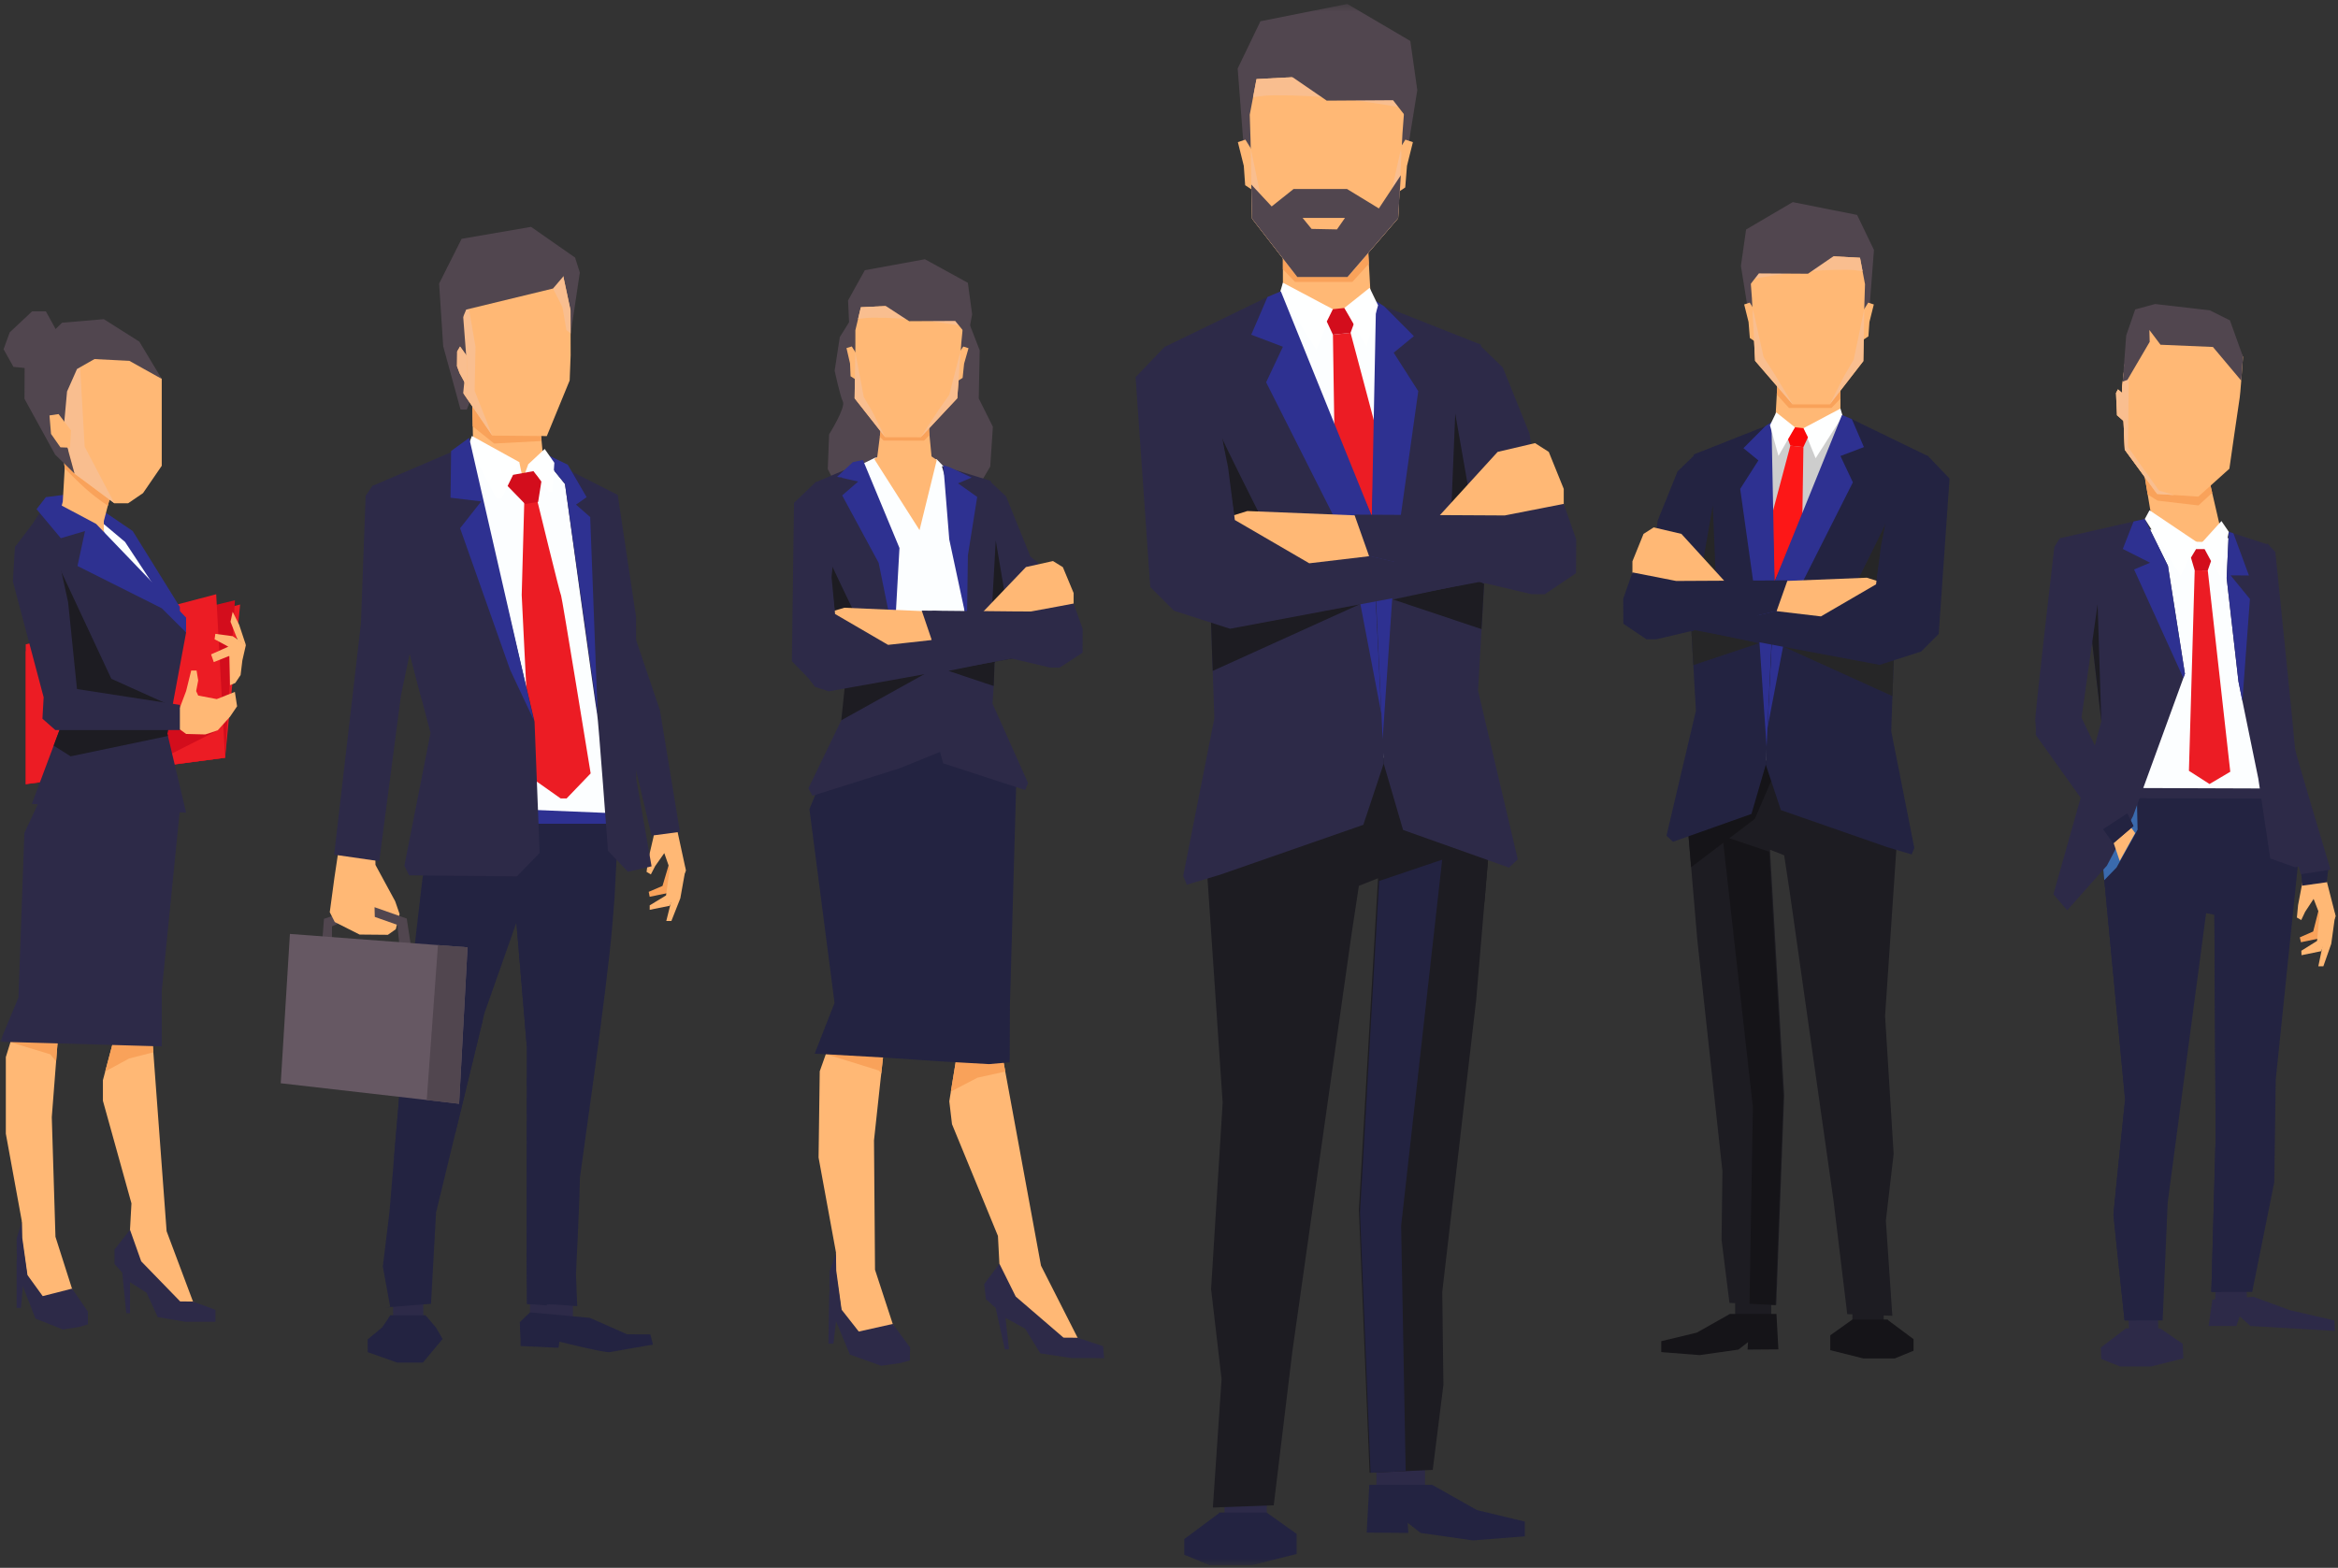 <?xml version="1.0" encoding="UTF-8"?>
<svg width="328px" height="220px" viewBox="0 0 328 220" version="1.1" xmlns="http://www.w3.org/2000/svg" xmlns:xlink="http://www.w3.org/1999/xlink">
    <rect x="0" y="0" width="328" height="220" fill="#333333" stroke="none"/>
    <!-- Generator: Sketch 50 (54983) - http://www.bohemiancoding.com/sketch -->
    <title>graphic/all-about-your-responsibility</title>
    <desc>Created with Sketch.</desc>
    <defs>
        <polygon id="path-1" points="0 219.444 327.678 219.444 327.678 0.376 0 0.376"></polygon>
    </defs>
    <g id="3_Employer(Slicing)" stroke="none" stroke-width="1" fill="none" fill-rule="evenodd">
        <g id="Employer_Contribution_AllAboutYourResponsibility_Tab1" transform="translate(-182, -698)">
            <g id="BodyCopy" transform="translate(0, 643)">
                <g id="graphic/all-about-your-responsibility" transform="translate(146, 45)">
                    <g id="Group" transform="translate(36, 10)">
                        <polygon id="Fill-1" fill="#F9A25A" points="325.92 131.563 322.805 132.217 322.64 131.53 324.52 130.706 325.376 127.342 326.092 126.722"></polygon>
                        <polygon id="Fill-2" fill="#FFB875" points="325.581 126.717 326.255 130.71 325.24 135.587 325.944 135.594 327.055 132.431 327.617 128.331 326.055 125.811"></polygon>
                        <g id="Group-257" transform="translate(0, 0.179)">
                            <path d="M323.168,122.339 C323.172,122.442 322.987,123.744 322.987,123.744 L322.398,126.825 L322.232,128.571 L322.843,128.92 L323.392,127.76 L324.579,125.957 L325.419,128.124 L325.06,131.851 L322.855,133.232 L322.88,133.856 L325.631,133.293 L327.678,128.388 L326.138,122.373 L323.168,122.339 Z" id="Fill-3" fill="#FFB875"></path>
                            <polygon id="Fill-5" fill="#232341" points="322.824 121.863 322.959 124.103 326.421 123.617 326.631 121.815"></polygon>
                            <path d="M326.954,121.853 L322.783,122.492 L318.377,107.479 L315.577,85.162 L315.567,79.716 L318.074,76.069 L319.211,77.274 C319.211,77.274 322.005,104.652 321.983,104.953 C321.961,105.256 326.954,121.853 326.954,121.853" id="Fill-7" fill="#2D2A48"></path>
                            <polygon id="Fill-9" fill="#2D2A48" points="298.573 183.653 302.685 183.655 302.835 187.113 298.725 187.112"></polygon>
                            <polygon id="Fill-11" fill="#2D2A48" points="310.719 183.009 315.275 183.013 315.229 181.858 315.194 181.104 315.131 179.551 311.806 179.481 310.905 179.46 310.819 181.1 310.795 181.543 310.764 182.151"></polygon>
                            <polygon id="Fill-13" fill="#2D2A48" points="294.716 188.917 294.787 190.508 297.435 191.568 301.777 191.568 306.304 190.433 306.216 188.388 303.06 186.224 298.154 186.222 298.147 186.298"></polygon>
                            <path d="M296.5,170.35 C296.515,170.739 298.061,185.103 298.061,185.103 L303.398,185.103 L304.109,168.543 L309.497,127.951 L310.659,128.193 L310.78,149.529 L310.835,159.345 L310.638,166.413 L310.23,181.1 L311.658,181.1 L315.195,181.103 L315.963,181.103 L319.06,165.708 L319.266,151.308 L322.392,121.044 L322.618,118.848 L319.764,111.901 L319.764,111.898 L319.757,111.898 L318.069,111.787 L314.155,111.529 L307.734,111.107 L301.196,110.679 L300.594,110.64 L300.591,110.64 L298.421,110.496 L297.78,110.454 L296.742,110.385 L296.742,110.391 L295.283,116.011 L295.284,116.015 L295.208,116.299 L295.188,116.378 L294.725,118.162 L295.076,121.85 L295.216,123.324 L298.132,154.124 C298.132,154.124 298.11,154.372 298.063,154.806 C298.051,154.914 298.039,155.033 298.025,155.166 C298.011,155.293 297.997,155.437 297.981,155.588 C297.977,155.643 297.972,155.702 297.966,155.761 C297.942,155.976 297.916,156.215 297.89,156.466 C297.876,156.59 297.865,156.722 297.847,156.852 C297.848,156.865 297.845,156.875 297.846,156.889 C297.827,157.081 297.803,157.283 297.785,157.49 C297.761,157.695 297.741,157.911 297.717,158.13 C297.685,158.46 297.647,158.8 297.613,159.149 C297.575,159.499 297.538,159.858 297.504,160.224 C297.478,160.466 297.452,160.714 297.427,160.959 C297.221,162.939 297.01,165.024 296.839,166.729 C296.823,166.887 296.81,167.037 296.796,167.181 C296.619,168.965 296.495,170.236 296.5,170.35" id="Fill-15" fill="#232341"></path>
                            <path d="M296.501,170.35 C296.516,170.738 298.062,185.103 298.062,185.103 L299.697,185.103 L298.032,171.376 L300.984,154.359 L299.694,124.69 L301.194,110.678 L296.742,110.385 L295.207,116.298 L294.725,118.162 L295.216,123.325 L298.133,154.125 C298.133,154.125 296.484,169.935 296.501,170.35" id="Fill-17" fill="#232341"></path>
                            <polygon id="Fill-19" fill="#3A6AAD" points="294.725 118.162 295.215 123.326 296.934 121.546 299.882 116.236 299.777 111.411 295.207 116.299"></polygon>
                            <path d="M298.492,74.37 L306.749,73.742 L313.102,75.473 C313.102,75.473 317.671,100.36 317.667,100.427 C317.663,100.495 319.767,111.9 319.767,111.9 L297.822,111.348 L296.519,81.529 L298.492,74.37 Z" id="Fill-21" fill="#FCFEFF"></path>
                            <polygon id="Fill-23" fill="#FFB875" points="300.559 64.767 301.302 69.213 301.913 72.882 305.771 76.751 308.745 77.481 310.864 76.379 311.531 74.084 310.348 68.968 309.657 65.982"></polygon>
                            <polygon id="Fill-25" fill="#F9A25A" points="300.559 64.767 301.302 69.213 302.686 70.07 308.425 70.746 310.348 68.968 309.657 65.982"></polygon>
                            <polygon id="Fill-27" fill="#FCFEFF" points="307.386 75.846 309.77 75.857 309.856 77.897 307.473 77.886"></polygon>
                            <polygon id="Fill-29" fill="#2D2A48" points="298.476 111.826 320.056 111.902 319.996 110.468 298.414 110.392"></polygon>
                            <polygon id="Fill-31" fill="#2D2A48" points="312.38 80.936 314.035 95.438 314.588 98.174 316.821 109.072 318.496 120.28 321.962 121.509 324.814 121.047 320.632 106.016 320.31 99.175 318.317 76.287 313.324 74.652 312.678 74.442"></polygon>
                            <polygon id="Fill-33" fill="#2D2A48" points="288.076 125.308 290.007 127.549 295.58 121.286 299.242 114.339 306.304 94.964 306.523 94.361 304.142 79.218 300.899 72.64 299.319 72.999 288.968 75.349 292.881 86.019 293.144 86.741 294.793 101.049 292.477 109.705"></polygon>
                            <path d="M292.881,86.019 L293.145,86.741 L294.793,101.049 L294.277,84.598 C294.277,84.598 293.612,85.263 292.881,86.019" id="Fill-35" fill="#1D1C22"></path>
                            <polygon id="Fill-37" fill="#FFB875" points="298.636 115.488 296.078 116.795 297.375 120.627 299.545 116.719"></polygon>
                            <path d="M285.603,102.951 L295.039,116.174 L296.46,118.167 L299.303,115.734 L298.446,113.948 L292.019,100.53 L294.277,84.598 L292.602,79.058 L288.968,75.349 L288.204,76.575 C288.204,76.575 285.405,100.707 285.519,101.013 C285.635,101.321 285.603,102.951 285.603,102.951" id="Fill-39" fill="#2D2A48"></path>
                            <polygon id="Fill-41" fill="#2E3191" points="301.635 78.783 299.393 79.729 306.304 94.964 306.523 94.361 304.142 79.217 300.899 72.64 299.319 72.999 297.809 76.849"></polygon>
                            <polygon id="Fill-43" fill="#2E3191" points="312.38 80.936 314.035 95.438 314.588 98.174 315.643 83.872 312.935 80.559 315.505 80.571 313.324 74.652 312.678 74.442"></polygon>
                            <polygon id="Fill-45" fill="#2D2A48" points="310.375 182.174 309.847 185.889 313.737 185.889 314.213 184.525 315.72 185.89 327.558 186.575 327.498 185.111 321.234 183.661 316.156 181.797"></polygon>
                            <polygon id="Fill-47" fill="#EC1C24" points="307.895 79.852 307.086 107.981 309.977 109.835 312.888 108.111 309.73 79.861"></polygon>
                            <polygon id="Fill-49" fill="#D30D1C" points="309.287 76.875 308.09 76.869 307.371 78.067 307.895 79.852 309.73 79.86 310.189 78.549"></polygon>
                            <polygon id="Fill-51" fill="#FEFFFF" points="308.227 75.909 305.935 80.596 300.899 72.64 301.558 71.423"></polygon>
                            <polygon id="Fill-53" fill="#FEFFFF" points="311.646 72.932 308.947 75.912 311.431 80.623 312.678 74.442"></polygon>
                            <path d="M297.708,54.221 L298.085,62.924 L302.545,69.016 L302.625,69.124 L304.987,69.281 L308.405,69.508 L312.183,66.112 L312.761,65.593 C312.761,65.593 314.129,56.008 314.213,55.6 C314.251,55.422 314.337,54.382 314.425,53.237 L314.425,53.235 C314.455,52.858 314.485,52.467 314.511,52.093 C314.601,50.91 314.678,49.884 314.678,49.884 L311.794,45.328 L305.351,44.218 L300.347,43.36 L298.088,50.844 L297.833,53.105 L297.802,53.37 L297.708,54.221 Z" id="Fill-55" fill="#FFB875"></path>
                            <polygon id="Fill-57" fill="#FFB875" points="297.706 54.221 298.085 62.925 302.624 69.124 304.989 69.281 302.882 68.653 298.536 62.546 298.664 51.584 298.088 50.844 297.803 53.369"></polygon>
                            <polygon id="Fill-59" fill="#FFB875" points="298.397 59.334 296.993 58.089 296.857 54.965 297.13 54.45 298.225 55.386"></polygon>
                            <polygon id="Fill-61" fill="#232341" points="295.039 116.174 296.46 118.167 299.303 115.733 298.446 113.948"></polygon>
                            <polygon id="Fill-63" fill="#F9BE8F" points="297.706 54.221 298.085 62.925 302.624 69.124 304.989 69.281 302.882 68.653 298.536 62.546 298.664 51.584 298.088 50.844 297.803 53.369"></polygon>
                            <polygon id="Fill-65" fill="#F9BE8F" points="298.397 59.334 296.993 58.089 296.857 54.965 297.13 54.45 298.225 55.386"></polygon>
                            <path d="M297.803,53.369 L298.46,53.122 L301.581,47.794 L301.537,46.119 L303.099,48.195 L310.453,48.507 L314.426,53.233 C314.55,51.657 314.676,49.886 314.676,49.886 L312.841,44.775 L310.024,43.367 L302.352,42.482 L299.552,43.238 L298.288,46.887 L297.803,53.369 Z" id="Fill-67" fill="#51464F"></path>
                            <polygon id="Fill-69" fill="#232341" points="310.23 181.1 311.658 181.1 311.807 179.483 314.531 166.576 314.328 157.405 318.167 123.801 310.658 128.193 310.78 149.53 310.835 159.345 310.637 166.413"></polygon>
                            <path d="M196.44,45.625 L193.33,42.659 L185.075,40.891 L179.748,41.304 L177.627,43.479 L180.109,55.659 L187.559,70.18 C187.559,70.18 186.761,110.444 186.993,109.854 C187.225,109.264 200.015,110.618 199.92,109.854 C199.825,109.089 196.44,45.625 196.44,45.625" id="Fill-71" fill="#FCFEFF"></path>
                            <polygon id="Fill-73" fill="#FFB875" points="192.287 41.297 190.579 44.299 183.901 44.741 179.98 40.893 179.98 32.203 191.76 31.751 192.041 36.83"></polygon>
                            <polygon id="Fill-75" fill="#F9A25A" points="192.041 36.83 189.724 39.382 181.684 39.382 179.98 37.605 179.98 32.203 191.76 31.751"></polygon>
                            <polygon id="Fill-77" fill="#FEFFFF" points="184.682 48.899 186.993 43.211 179.978 39.489 179.565 40.891"></polygon>
                            <polygon id="Fill-79" fill="#EC1C24" points="186.998 46.788 187.643 89.631 194.408 92.901 200.525 88.077 189.47 46.516"></polygon>
                            <polygon id="Fill-81" fill="#D30D1C" points="188.604 43.034 186.993 43.21 186.133 44.938 186.998 46.788 189.47 46.516 189.969 45.151"></polygon>
                            <mask id="mask-2" fill="white">
                                <use xlink:href="#path-1"></use>
                            </mask>
                            <g id="Clip-84"></g>
                            <polygon id="Fill-83" fill="#2D2A48" mask="url(#mask-2)" points="193.099 210.477 199.92 210.477 199.92 205.711 193.099 205.711"></polygon>
                            <polygon id="Fill-85" fill="#2D2A48" mask="url(#mask-2)" points="171.79 214.453 177.714 214.453 177.714 209.688 171.79 209.688"></polygon>
                            <path d="M208.78,120.18 L208.753,120.514 L208.26,126.373 L207.095,140.136 L202.335,181.111 L202.499,194.138 L201.001,206.076 L199.921,206.125 L197.206,206.25 L194.298,206.383 L193.098,206.437 L192.28,206.477 L192.142,206.481 L190.64,169.587 L192.805,131.989 L193.329,123.055 L190.64,124.123 L189.596,130.997 L181.306,189.453 L178.693,211.047 L177.715,211.086 L171.794,211.3 L170.154,211.362 L171.376,193.337 L169.905,180.701 L171.528,154.557 L169.403,123.091 L169.394,122.921 L170.888,118.436 L176.892,114 L186.133,107.193 L186.956,107.082 L191.569,106.481 L193.547,106.218 L194.081,106.147 L194.121,106.143 L198.041,105.631 L199.761,107.304 L199.771,107.308 L204.606,112.007 L207.784,115.095 C207.784,115.945 208.78,120.18 208.78,120.18" id="Fill-86" fill="#1D1C22" mask="url(#mask-2)"></path>
                            <path d="M208.781,120.183 L208.259,126.374 L196.199,117.224 L190.849,104.808 L193.545,106.218 L204.605,112.006 L207.785,115.094 C207.785,115.944 208.781,120.183 208.781,120.183" id="Fill-87" fill="#1D1C22" mask="url(#mask-2)"></path>
                            <polygon id="Fill-88" fill="#2D2A48" mask="url(#mask-2)" points="194.12 82.666 194.12 106.969 193.147 109.897 193.099 110.034 191.263 115.56 171.166 122.563 169.405 123.091 166.495 123.96 165.992 122.73 170.363 100.607 170.363 100.594 170.131 93.96 169.894 87.19 169.395 83.74 163.372 48.51 177.82 41.492 179.567 40.893 179.752 41.306 187.18 60.378 187.18 60.387 192.363 72.048 192.425 72.185 192.487 72.328 192.487 72.337 192.501 72.356 192.506 72.366 192.696 72.789 193.464 78.143 193.469 78.163 193.488 78.291"></polygon>
                            <path d="M173.237,72.789 C173.237,72.789 171.447,60.97 171.447,61.262 C171.447,61.554 176.996,72.567 176.996,72.567 L173.237,72.789 Z" id="Fill-89" fill="#1D1C22" mask="url(#mask-2)"></path>
                            <polygon id="Fill-90" fill="#1D1C22" mask="url(#mask-2)" points="190.791 84.596 170.131 93.96 169.894 87.19 169.395 83.74 169.481 81.826"></polygon>
                            <polygon id="Fill-91" fill="#2E3191" mask="url(#mask-2)" points="193.827 100.149 189.335 76.683 177.626 53.465 179.98 48.476 175.537 46.79 177.82 41.491 179.689 40.696 192.426 72.185"></polygon>
                            <polygon id="Fill-92" fill="#FFB875" mask="url(#mask-2)" points="170.948 72.789 174.991 71.53 190.64 72.16 192.147 73.904 192.064 77.914 180.383 81.835"></polygon>
                            <polygon id="Fill-93" fill="#2D2A48" mask="url(#mask-2)" points="207.328 47.999 210.828 51.381 214.583 60.678 215.144 64.753 217.279 74.831 210.104 77.809 207.53 69.057"></polygon>
                            <polygon id="Fill-94" fill="#2D2A48" mask="url(#mask-2)" points="212.93 120.406 211.7 121.566 196.839 116.282 194.119 106.969 192.468 73.008 193.331 42.589 194.195 42.812 207.761 48.182 208.53 76.115 208.207 81.755 207.846 88.098 207.358 96.735"></polygon>
                            <polygon id="Fill-95" fill="#1D1C22" mask="url(#mask-2)" points="208.207 81.754 207.847 88.098 195.425 83.94 207.49 81.37"></polygon>
                            <polygon id="Fill-96" fill="#1D1C22" mask="url(#mask-2)" points="206.104 68.961 204.158 57.852 203.622 70.864"></polygon>
                            <polygon id="Fill-97" fill="#2E3191" mask="url(#mask-2)" points="198.97 54.71 195.725 77.809 193.97 103.551 192.468 71.567 193.049 42.075 194.194 42.811 198.354 46.989 195.525 49.312"></polygon>
                            <polygon id="Fill-98" fill="#FFB875" mask="url(#mask-2)" points="201.381 72.789 210.104 63.231 215.354 62 217.279 63.231 219.379 68.424 219.379 70.526 219.379 72.789 208.529 76.115"></polygon>
                            <polygon id="Fill-99" fill="#2D2A48" mask="url(#mask-2)" points="168.591 47.439 163.37 48.51 159.313 52.75 161.37 82.19 164.693 85.516 172.564 88.048 207.691 81.454 192.219 77.852 183.679 78.863 173.237 72.789 172.287 65.39"></polygon>
                            <polygon id="Fill-100" fill="#2D2A48" mask="url(#mask-2)" points="190.01 72.034 211.102 72.149 219.379 70.526 221.131 75.535 221.103 80.251 216.716 83.206 214.849 83.195 192.063 77.832"></polygon>
                            <polygon id="Fill-101" fill="#FEFFFF" mask="url(#mask-2)" points="193.329 42.659 192.147 40.203 188.604 43.034 191.713 48.458"></polygon>
                            <polygon id="Fill-102" fill="#51464F" mask="url(#mask-2)" points="198.834 12.467 197.869 18.449 196.689 26.287 178.549 30.364 177.341 29.155 174.562 21.535 173.634 9.435 176.828 2.804 189.013 0.376 197.855 5.569"></polygon>
                            <polygon id="Fill-103" fill="#FFB875" mask="url(#mask-2)" points="196.065 21.184 197.16 19.415 198.217 19.765 197.387 23.087 197.141 26.124 195.899 26.966"></polygon>
                            <polygon id="Fill-104" fill="#FFB875" mask="url(#mask-2)" points="175.813 21.184 174.718 19.415 173.661 19.765 174.492 23.087 174.686 25.809 175.821 26.567"></polygon>
                            <polygon id="Fill-105" fill="#FFB875" mask="url(#mask-2)" points="197.119 13.658 196.749 18.595 196.602 21.484 196.146 30.445 189.04 38.689 181.997 38.689 175.651 30.501 175.466 20.648 175.441 19.469 175.328 15.924 176.277 10.917 183.274 10.546 194.381 9.962 196.617 12.979"></polygon>
                            <path d="M178.724,13.193 C185.082,13.144 191.27,13.914 197.503,15.085 L197.623,13.164 L196.616,12.979 L183.274,10.546 L176.278,10.917 L175.795,13.464 C176.774,13.305 177.755,13.201 178.724,13.193" id="Fill-106" fill="#F9BE8F" mask="url(#mask-2)"></path>
                            <polygon id="Fill-107" fill="#232341" mask="url(#mask-2)" points="192.101 208.172 200.92 208.172 207.193 211.714 213.921 213.332 213.921 215.4 206.648 215.97 199.303 214.925 197.485 213.504 197.575 214.925 191.737 214.88"></polygon>
                            <polygon id="Fill-108" fill="#232341" mask="url(#mask-2)" points="166.137 215.786 166.137 217.981 169.697 219.444 175.64 219.444 181.905 217.877 181.905 215.055 177.714 212.071 171.003 212.071 170.988 212.175"></polygon>
                            <polygon id="Fill-109" fill="#F9BE8F" mask="url(#mask-2)" points="196.602 21.484 196.146 30.445 189.041 38.689 189.022 38.689 192.307 33.205 194.537 29.727 196.541 20.718"></polygon>
                            <polygon id="Fill-110" fill="#F9BE8F" mask="url(#mask-2)" points="182.002 38.689 181.997 38.689 175.651 30.501 175.466 20.648 177.474 30.23 178.428 31.856 179.235 33.234"></polygon>
                            <polygon id="Fill-111" fill="#232341" mask="url(#mask-2)" points="196.566 171.833 197.205 206.25 194.298 206.383 193.099 206.436 192.28 206.476 190.796 169.973 192.96 132.376 193.485 123.438 202.326 120.452"></polygon>
                            <polygon id="Fill-112" fill="#51464F" mask="url(#mask-2)" points="175.541 25.713 178.404 28.789 181.482 26.338 188.967 26.338 193.444 29.069 196.521 24.415 196.146 30.445 189.04 38.688 181.997 38.688 175.651 30.501"></polygon>
                            <polygon id="Fill-113" fill="#FFB875" mask="url(#mask-2)" points="182.741 30.399 188.687 30.399 187.567 32.01 184 31.94"></polygon>
                            <polygon id="Fill-114" fill="#51464F" mask="url(#mask-2)" points="198.432 13.006 198.432 13.602 197.155 16.098 195.433 13.882 186.134 13.943 176.289 7.194 195.391 6.101"></polygon>
                            <polygon id="Fill-115" fill="#2D2A48" mask="url(#mask-2)" points="80.373 184.527 80.373 184.626 74.357 184.748 74.353 183.974 74.35 182.816 74.346 181.874 76.674 181.877 80.366 181.755 80.37 183.059"></polygon>
                            <polygon id="Fill-116" fill="#2D2A48" mask="url(#mask-2)" points="59.367 182.059 55.136 182.053 55.159 184.933 59.387 184.936"></polygon>
                            <path d="M86.876,113.162 L86.832,113.973 L86.785,114.909 L86.78,114.916 L86.492,120.465 L86.215,125.783 C86.215,125.783 86.095,127.27 85.905,129.622 C85.193,138.52 81.361,164.77 81.356,165.078 C81.277,169.727 80.8,178.23 80.804,178.621 C80.804,179.015 80.986,183.106 80.986,183.106 L80.369,183.059 L77.851,182.869 L74.351,182.816 L73.942,182.787 L73.897,176.777 L73.925,146.849 L72.447,129.275 L67.959,142.001 L67.737,142.915 L63.905,158.706 L61.176,169.964 L60.464,182.775 L59.373,182.855 L54.004,183.292 L54.739,183.201 L53.706,177.548 L54.633,169.946 C54.633,169.946 54.904,166.691 55.272,162.34 C55.491,159.715 55.75,156.686 56.005,153.727 C56.589,146.859 57.155,140.379 57.217,140.197 C57.256,140.083 57.443,138.641 57.684,136.636 C57.844,135.324 58.027,133.772 58.213,132.194 C58.731,127.762 59.26,123.149 59.26,123.149 L60.308,117.46 L67.802,112.94 L71.127,112.98 L75.454,113.027 L84.843,113.136 L86.876,113.162 Z" id="Fill-117" fill="#232341" mask="url(#mask-2)"></path>
                            <path d="M67.736,142.914 L63.905,158.706 C62.084,156.689 55.271,162.34 55.271,162.34 C55.491,159.714 55.75,156.685 56.005,153.727 C56.589,146.859 57.155,140.379 57.217,140.197 C57.256,140.083 57.443,138.641 57.684,136.636 L65.124,134.206 L67.736,142.914 Z" id="Fill-118" fill="#232341" mask="url(#mask-2)"></path>
                            <path d="M62.226,65.611 L65.183,62.889 L75.477,64.472 L79.233,66.641 L87.88,110.947 L86.779,114.916 C86.779,114.916 71.427,115.481 71.423,114.741 C71.42,114.001 62.226,65.611 62.226,65.611" id="Fill-119" fill="#FCFEFF" mask="url(#mask-2)"></path>
                            <path d="M75.314,69.813 C75.314,69.813 78.632,83.439 78.717,83.397 C78.801,83.354 82.864,108.346 82.864,108.346 L79.486,111.862 L78.642,111.852 L74.451,108.889 L73.191,83.308 L73.562,69.781 L75.314,69.813 Z" id="Fill-120" fill="#EC1C24" mask="url(#mask-2)"></path>
                            <polygon id="Fill-121" fill="#2E3191" mask="url(#mask-2)" points="66.264 115.397 86.284 115.412 86.48 113.947 67.854 113.181"></polygon>
                            <polygon id="Fill-122" fill="#FFB875" mask="url(#mask-2)" points="76.773 63.907 75.621 66.957 71.935 67.505 66.381 62.622 66.32 59.646 66.248 56.177 66.238 55.599 66.401 55.987 67.148 57.778 75.529 58.408 75.927 61.182 75.978 61.701 76.114 63.098"></polygon>
                            <path d="M75.978,61.701 C73.358,61.831 69.321,62.059 69.321,62.059 L66.32,59.646 L66.248,56.177 C66.301,56.113 66.348,56.05 66.4,55.987 L67.148,57.778 L75.528,58.408 L75.927,61.181 L75.978,61.701 Z" id="Fill-123" fill="#F9A25A" mask="url(#mask-2)"></path>
                            <path d="M78.159,61.623 C78.174,61.623 78.174,61.623 78.167,61.628 C78.163,61.627 78.159,61.623 78.159,61.623" id="Fill-124" fill="#FDE792" mask="url(#mask-2)"></path>
                            <path d="M79.806,53.623 C79.806,53.627 79.802,53.631 79.794,53.635 C79.802,53.615 79.806,53.611 79.806,53.623" id="Fill-125" fill="#FDE792" mask="url(#mask-2)"></path>
                            <polygon id="Fill-126" fill="#51464F" mask="url(#mask-2)" points="80.048 46.726 80.488 43.785 81.345 38.062 80.677 35.964 74.503 31.655 64.763 33.332 61.604 39.613 62.175 48.397 64.609 57.287 65.482 57.299 69.207 48.031"></polygon>
                            <polygon id="Fill-127" fill="#FCFEFF" mask="url(#mask-2)" points="72.852 64.667 71.363 64.639 71.376 67.408 73.381 67.195"></polygon>
                            <polygon id="Fill-128" fill="#FCFEFF" mask="url(#mask-2)" points="74.109 64.969 75.231 64.88 75.242 67.646 73.237 67.359"></polygon>
                            <path d="M54.748,184.371 C54.354,185.029 53.607,186.086 53.607,186.086 L51.577,187.773 L51.592,189.558 L55.734,191.026 L59.326,191.026 L62.095,187.704 L61.154,186.092 L59.692,184.376 L54.748,184.371 Z" id="Fill-129" fill="#232341" mask="url(#mask-2)"></path>
                            <polygon id="Fill-130" fill="#F9A25A" mask="url(#mask-2)" points="94.328 124.997 91.144 125.656 91.007 124.964 92.944 124.133 93.95 120.746 94.702 120.122"></polygon>
                            <polygon id="Fill-131" fill="#FFB875" mask="url(#mask-2)" points="94.702 119.204 96.182 121.741 95.443 125.872 94.187 129.057 93.475 129.05 94.703 124.138 94.184 120.116"></polygon>
                            <path d="M91.911,115.887 C91.911,115.991 91.67,117.302 91.67,117.302 L90.947,120.405 L90.706,122.164 L91.312,122.515 L91.916,121.347 L93.194,119.531 L93.955,121.714 L93.438,125.468 L91.146,126.859 L91.146,127.487 L93.957,126.92 L96.233,121.98 L94.92,115.921 L91.911,115.887 Z" id="Fill-132" fill="#FFB875" mask="url(#mask-2)"></path>
                            <polygon id="Fill-133" fill="#2D2A48" mask="url(#mask-2)" points="86.819 82.502 92.586 99.499 95.387 116.548 91.402 117.078 87.519 100.634"></polygon>
                            <polygon id="Fill-134" fill="#2D2A48" mask="url(#mask-2)" points="75.706 119.504 72.516 122.791 57.406 122.648 56.728 121.308 60.399 102.667 59.158 97.948 56.49 87.778 52.824 73.814 52.232 68.01 65.74 62.224 74.991 101.075"></polygon>
                            <polygon id="Fill-135" fill="#2D2A48" mask="url(#mask-2)" points="59.157 97.948 56.49 87.778 58.99 84.349"></polygon>
                            <polygon id="Fill-136" fill="#51464F" mask="url(#mask-2)" points="46.562 132.306 46.576 129.806 49.472 128.522 49.175 127.546 45.45 128.747 45.175 132.295"></polygon>
                            <polygon id="Fill-137" fill="#FFB875" mask="url(#mask-2)" points="52.644 117.876 52.672 121.181 55.438 126.281 56.061 128.079 55.524 130.212 54.418 130.994 50.444 130.958 46.966 129.201 46.263 127.822 46.909 123.025 47.563 118.649"></polygon>
                            <polygon id="Fill-138" fill="#51464F" mask="url(#mask-2)" points="52.545 127.119 57.061 128.712 57.839 133.784 56.099 133.116 55.748 129.6 52.579 128.481"></polygon>
                            <polygon id="Fill-139" fill="#2D2A48" mask="url(#mask-2)" points="53.205 120.661 56.252 97.387 58.989 84.349 57.544 71.454 54.242 68.046 52.232 68.009 51.295 69.394 50.634 87.326 46.878 119.747"></polygon>
                            <path d="M77.771,64.76 L86.662,69.267 L89.234,86.384 L89.265,109.146 L91.409,121.385 L88.092,122.148 L85.295,119.203 C85.295,119.203 83.912,100.451 83.778,100.048 C83.643,99.645 79.262,67.737 79.262,67.737 L77.775,65.902 L77.771,64.76 Z" id="Fill-140" fill="#2D2A48" mask="url(#mask-2)"></path>
                            <polygon id="Fill-141" fill="#2E3191" mask="url(#mask-2)" points="79.656 65.033 82.295 69.585 80.809 70.63 82.798 72.379 83.845 100.046 79.262 67.737 77.774 65.901 76.738 63.617"></polygon>
                            <polygon id="Fill-142" fill="#665863" mask="url(#mask-2)" points="65.59 132.747 64.409 154.703 59.867 154.173 59.225 154.097 39.384 151.824 40.673 130.871 61.442 132.436"></polygon>
                            <polygon id="Fill-143" fill="#51464F" mask="url(#mask-2)" points="65.59 132.747 64.409 154.703 59.867 154.173 61.442 132.436"></polygon>
                            <polygon id="Fill-144" fill="#FEFFFF" mask="url(#mask-2)" points="65.74 62.224 66.2 60.994 72.852 64.667 70.364 69.754 69.636 69.74"></polygon>
                            <polygon id="Fill-145" fill="#2E3191" mask="url(#mask-2)" points="63.285 63.104 63.204 69.662 67.506 70.179 64.547 73.943 71.562 93.804 74.884 100.863 65.82 61.258"></polygon>
                            <polygon id="Fill-146" fill="#FEFFFF" mask="url(#mask-2)" points="74.109 64.969 77.03 68.812 77.491 68.821 77.771 64.76 76.413 62.816"></polygon>
                            <polygon id="Fill-147" fill="#D30D1C" mask="url(#mask-2)" points="71.981 66.449 74.84 65.93 75.95 67.391 75.499 70.245 73.67 70.545 71.213 68.018"></polygon>
                            <path d="M80.056,49.665 L80.001,51.071 L79.919,53.206 L76.714,61.012 L69.063,60.944 L64.131,53.728 L63.42,49.043 L63.376,41.795 L63.373,41.332 L67.812,36.205 C67.812,36.205 72.535,35.773 72.927,35.647 C73.32,35.524 77.113,36.085 77.113,36.085 L78.539,37.812 L78.966,38.329 L80.039,43.351 L80.049,46.59 L80.049,46.884 L80.056,49.665 Z" id="Fill-148" fill="#FFB875" mask="url(#mask-2)"></path>
                            <polygon id="Fill-149" fill="#F9BE8F" mask="url(#mask-2)" points="80.049 46.59 79.461 46.149 78.908 42.913 77.582 40.306 77.24 38.667 78.539 37.812 78.966 38.329 80.039 43.351"></polygon>
                            <polygon id="Fill-150" fill="#F9BE8F" mask="url(#mask-2)" points="69.061 60.944 64.132 53.731 63.42 49.043 63.376 41.793 65.66 42.424 66.71 48.483 66.587 54.659"></polygon>
                            <path d="M79.544,38.006 L77.583,40.307 L65.401,43.262 L63.695,47.378 L63.118,50.711 L62.704,37.443 C62.704,37.443 64.352,35.12 64.549,34.852 C64.748,34.585 75.901,33.838 75.901,33.838 L78.622,35.181 L79.544,38.006 Z" id="Fill-151" fill="#51464F" mask="url(#mask-2)"></path>
                            <polygon id="Fill-152" fill="#51464F" mask="url(#mask-2)" points="64.785 56.952 65.449 50.334 64.757 41.344 62.801 49.24"></polygon>
                            <polygon id="Fill-153" fill="#FFB875" mask="url(#mask-2)" points="65.575 49.886 64.541 48.444 64.135 49.139 64.112 51.209 64.475 52.183 65.51 54.072"></polygon>
                            <polygon id="Fill-154" fill="#F9BE8F" mask="url(#mask-2)" points="65.575 49.886 64.541 48.444 64.135 49.139 64.112 51.209 64.475 52.183 65.51 54.072"></polygon>
                            <polygon id="Fill-155" fill="#232341" mask="url(#mask-2)" points="76.729 182.999 74.35 182.816 73.942 182.787 73.897 176.777 73.925 146.849 72.447 129.275 79.77 123.902 76.231 143.912"></polygon>
                            <path d="M91.243,187.066 L91.608,188.498 C91.608,188.498 86.204,189.411 85.558,189.55 C84.909,189.689 78.628,188.119 78.628,188.119 L78.475,188.096 L78.355,188.944 L73.036,188.697 L73.036,187.532 L73.004,187.528 L72.922,185.342 L74.353,183.974 L80.34,184.52 L80.373,184.528 L82.752,184.743 L87.977,187.051 L91.243,187.066 Z" id="Fill-156" fill="#232341" mask="url(#mask-2)"></path>
                            <polygon id="Fill-157" fill="#FFB875" mask="url(#mask-2)" points="14.437 151.396 14.437 154.278 14.928 156.047 18.442 168.678 18.237 172.381 17.62 175.877 22.863 182.398 27.074 184.551 29.025 184.135 27.074 182.452 23.374 172.586 21.608 148.778 21.511 147.481 21.32 144.918 16.595 143.271 14.762 150.169"></polygon>
                            <polygon id="Fill-158" fill="#F9A25A" mask="url(#mask-2)" points="14.762 150.169 18.123 148.345 21.511 147.481 21.32 144.918 16.595 143.271"></polygon>
                            <polygon id="Fill-159" fill="#FFB875" mask="url(#mask-2)" points="0.818 148.148 0.818 158.905 3.052 171.129 3.052 173.54 3.829 178.87 5.117 182.397 7.611 183.094 11.135 183.094 10.106 180.656 7.781 173.367 7.265 156.581 7.871 148.761 8.297 143.271 2.453 142.897 1.465 146.063"></polygon>
                            <polygon id="Fill-160" fill="#F9A25A" mask="url(#mask-2)" points="1.465 146.063 7.054 147.763 7.871 148.761 8.297 143.271 2.453 142.897"></polygon>
                            <polygon id="Fill-161" fill="#2D2A48" mask="url(#mask-2)" points="18.238 172.381 16.064 175.161 16.064 177.186 17.151 178.386 17.713 184.086 18.238 184.086 18.238 179.736 20.56 181.218 22.133 184.641 26.029 185.298 30.226 185.298 30.226 183.622 27.075 182.452 25.279 182.442 19.81 176.811"></polygon>
                            <polygon id="Fill-162" fill="#2D2A48" mask="url(#mask-2)" points="12.337 185.652 12.328 183.863 10.113 180.642 5.991 181.694 3.851 178.735 3.123 173.521 3.053 171.238 2.333 173.624 2.344 175.657 3.155 177.008 3.128 180.099 4.972 184.845 8.83 186.379 11.173 186.006"></polygon>
                            <polygon id="Fill-163" fill="#2D2A48" mask="url(#mask-2)" points="2.333 183.345 2.944 183.345 3.375 178.482 3.375 176.394 2.446 174.513 2.333 176.901"></polygon>
                            <path d="M3.608,109.854 C4.039,109.854 31.574,106.145 31.574,106.145 L33.691,84.645 L17.458,88.871 L3.608,109.854 Z" id="Fill-164" fill="#EC1C24" mask="url(#mask-2)"></path>
                            <polygon id="Fill-165" fill="#D30D1C" mask="url(#mask-2)" points="3.608 91.199 32.959 84.049 31.574 106.145 3.608 109.854"></polygon>
                            <path d="M3.608,109.854 C3.931,109.663 31.574,106.145 31.574,106.145 L30.329,83.204 L3.608,90.238 L3.608,109.854 Z" id="Fill-166" fill="#EC1C24" mask="url(#mask-2)"></path>
                            <polygon id="Fill-167" fill="#D30D1C" mask="url(#mask-2)" points="30.54 102.303 22.264 106.489 20.349 99.026 26.298 99.847 29.513 99.232"></polygon>
                            <polygon id="Fill-168" fill="#2E3191" mask="url(#mask-2)" points="25.236 86.478 25.236 84.997 18.62 74.338 10.785 69.009 6.434 69.584 6.949 71.924 12.64 73.516 16.53 80.813"></polygon>
                            <polygon id="Fill-169" fill="#FCFEFF" mask="url(#mask-2)" points="14.689 75.496 14.474 73.286 17.536 75.855 22.763 83.772 19.358 82.896"></polygon>
                            <polygon id="Fill-170" fill="#FFB875" mask="url(#mask-2)" points="14.565 79.706 14.565 72.936 15.13 70.783 15.531 69.246 15.594 69.011 8.727 62.294 8.796 62.935 9.08 65.505 9.076 65.55 8.807 70.211 7.757 74.234"></polygon>
                            <path d="M9.08,65.504 L9.076,65.55 C10.009,66.462 10.92,67.395 11.883,68.272 C12.905,69.198 13.99,70.017 15.129,70.783 L15.531,69.246 C14.333,68.321 13.217,67.332 12.153,66.233 C11.072,65.116 9.957,63.996 8.796,62.935 L9.08,65.504 Z" id="Fill-171" fill="#F9A25A" mask="url(#mask-2)"></path>
                            <polygon id="Fill-172" fill="#2D2A48" mask="url(#mask-2)" points="-0 146.001 1.472 146.042 8.068 146.229 15.749 146.451 21.445 146.614 22.692 146.649 22.692 138.905 25.2 113.796 25.235 113.464 20.787 107.596 20.773 107.578 20.742 107.537 19.865 106.379 8.533 106.379 7.757 107.412 6.846 109.365 6.818 109.427 6.804 109.451 5.932 111.327 5.301 112.68 3.419 116.716 2.588 139.8"></polygon>
                            <polygon id="Fill-173" fill="#2D2A48" mask="url(#mask-2)" points="4.902 111.456 4.463 112.632 5.301 112.68 8.55 112.86 25.2 113.797 26.108 113.849 24.508 107.096 24.504 107.083 24.497 107.051 24.137 105.543 23.558 103.098 23.479 102.762 23.573 102.258 23.832 100.858 24.074 99.54 24.251 98.583 26.108 88.571 25.145 86.871 24.74 86.157 24.688 86.063 24.013 84.867 23.825 84.541 14.565 75.285 13.113 73.835 12.687 73.599 12.431 73.457 8.526 71.293 6.572 70.211 5.561 71.782 4.563 73.332 2.093 76.585 6.319 89.524 6.433 89.871 6.569 90.478 8.533 99.338 8.533 101.756 8.346 102.258 7.986 103.223 7.528 104.447 5.623 109.534 5.603 109.591 5.591 109.611"></polygon>
                            <polyline id="Fill-174" fill="#1D1C22" mask="url(#mask-2)" points="8.476 79.781 15.62 95.07 23.831 98.769 9.59 99.209"></polyline>
                            <polygon id="Fill-175" fill="#1D1C22" mask="url(#mask-2)" points="7.528 104.447 9.908 105.949 23.558 103.098 23.479 102.761 23.572 102.259 23.832 100.858 8.533 99.488 8.533 101.756 8.346 102.259 7.985 103.223"></polygon>
                            <polygon id="Fill-176" fill="#FFB875" mask="url(#mask-2)" points="24.459 99.342 24.459 101.596 26.109 102.81 28.794 102.879 30.54 102.303 32.272 100.386 33.262 98.926 32.951 96.906 30.407 97.918 27.806 97.421 27.519 96.796 27.806 95.295 27.577 93.908 26.826 93.908 26.109 96.796 25.235 99.11"></polygon>
                            <polygon id="Fill-177" fill="#2D2A48" mask="url(#mask-2)" points="5.126 73.417 2.091 76.585 1.809 81.417 6.124 97.666 5.952 100.667 7.755 102.259 25.236 102.259 25.236 98.734 10.8 96.51 9.557 84.323 8.532 79.645"></polygon>
                            <polygon id="Fill-178" fill="#2E3191" mask="url(#mask-2)" points="26.107 86.478 13.483 73.333 6.434 69.584 5.126 71.266 8.532 75.342 11.925 74.338 10.872 79.244 22.693 85.17 26.107 88.569"></polygon>
                            <polygon id="Fill-179" fill="#FFB875" mask="url(#mask-2)" points="6.433 57.73 7.411 58.846 8.882 60.524 9.572 63.053 9.6 63.147 10.456 66.278 15.355 69.923 16.051 70.443 17.974 70.443 18.684 69.958 20.069 69.011 22.692 65.182 22.692 52.989 18.847 48.824 13.428 47.759 8.533 48.824 8.225 50.134"></polygon>
                            <polygon id="Fill-180" fill="#F9BE8F" mask="url(#mask-2)" points="6.433 57.73 7.411 58.846 8.882 60.524 9.572 63.053 9.6 63.147 10.456 66.278 15.355 69.923 16.051 70.443 11.879 62.501 11.236 51.341 9.836 50.71 8.519 50.734 8.353 50.707 8.225 50.134"></polygon>
                            <polygon id="Fill-181" fill="#51464F" mask="url(#mask-2)" points="22.693 52.99 18.148 50.454 13.252 50.206 10.805 51.598 9.406 54.756 8.881 60.524 10.455 66.276 7.734 63.61 3.436 55.788 3.462 50.206 8.706 45.104 14.564 44.607 19.546 47.758"></polygon>
                            <polygon id="Fill-182" fill="#51464F" mask="url(#mask-2)" points="8.532 47.314 6.434 43.507 4.51 43.507 1.364 46.457 0.502 48.824 1.888 51.3 5.035 51.626"></polygon>
                            <polygon id="Fill-183" fill="#FFB875" mask="url(#mask-2)" points="9.82 62.643 8.475 62.588 7.158 60.707 6.941 58.116 8.217 57.923 9.966 60.213"></polygon>
                            <polygon id="Fill-184" fill="#FFB875" mask="url(#mask-2)" points="32.601 89.087 34.496 90.327 34.001 92.497 33.753 94.541 33.01 95.656 32.267 95.966 32.144 90.513"></polygon>
                            <path d="M33.415,90.936 C33.144,90.936 32.144,90.514 32.144,90.514 L29.613,91.642 L29.993,92.73 L32.166,91.86 L33.253,92.622" id="Fill-185" fill="#FFB875" mask="url(#mask-2)"></path>
                            <path d="M33.551,90.159 L32.339,87.064 L32.642,85.668 L33.551,87.488 L34.496,90.328 C34.068,90.229 32.601,89.087 32.601,89.087 L30.21,88.761 L30.102,89.522 L31.732,90.393 L33.035,91.208" id="Fill-186" fill="#FFB875" mask="url(#mask-2)"></path>
                            <path d="M246.006,61.696 L248.31,59.5 L254.424,58.19 L258.37,58.495 L259.941,60.108 L258.104,69.128 L252.585,79.884 C252.585,79.884 253.176,109.705 253.004,109.269 C252.832,108.832 243.358,109.835 243.429,109.269 C243.5,108.702 246.006,61.696 246.006,61.696" id="Fill-187" fill="#CDCDCD" mask="url(#mask-2)"></path>
                            <polygon id="Fill-188" fill="#FFB875" mask="url(#mask-2)" points="249.083 58.49 250.349 60.715 255.295 61.042 258.198 58.191 258.198 51.755 249.473 51.419 249.265 55.183"></polygon>
                            <polygon id="Fill-189" fill="#F9A25A" mask="url(#mask-2)" points="249.265 55.183 250.981 57.072 256.936 57.072 258.198 55.756 258.198 51.755 249.473 51.42"></polygon>
                            <polygon id="Fill-190" fill="#FEFFFF" mask="url(#mask-2)" points="254.716 64.12 253.004 59.908 258.199 57.151 258.506 58.19"></polygon>
                            <polygon id="Fill-191" fill="#FD1717" mask="url(#mask-2)" points="253.001 62.557 252.523 94.29 247.511 96.712 242.981 93.14 251.169 62.356"></polygon>
                            <polygon id="Fill-192" fill="#FB0909" mask="url(#mask-2)" points="251.811 59.778 253.004 59.907 253.642 61.188 253.001 62.557 251.17 62.356 250.8 61.345"></polygon>
                            <polygon id="Fill-193" fill="#1D1C22" mask="url(#mask-2)" points="243.429 185.902 248.481 185.902 248.481 182.372 243.429 182.372"></polygon>
                            <polygon id="Fill-194" fill="#1D1C22" mask="url(#mask-2)" points="259.876 186.742 264.264 186.742 264.264 183.213 259.876 183.213"></polygon>
                            <path d="M236.867,116.917 L236.887,117.164 L237.252,121.504 L238.115,131.698 L241.64,164.152 L241.519,173.801 L242.629,182.643 L243.429,182.679 L245.44,182.771 L247.593,182.87 L248.482,182.91 L249.088,182.939 L249.19,182.943 L250.302,153.511 L248.699,125.663 L248.311,119.046 L250.302,119.837 L251.076,124.929 L257.216,168.226 L259.152,184.219 L259.876,184.248 L264.261,184.407 L265.476,184.453 L264.57,171.103 L265.661,161.743 L264.459,142.378 L266.034,119.073 L266.039,118.947 L264.933,115.626 L260.486,112.34 L253.64,107.298 L253.032,107.215 L249.615,106.77 L248.149,106.577 L247.754,106.523 L247.725,106.52 L244.821,106.141 L243.547,107.379 L243.541,107.383 L239.958,110.864 L237.605,113.151 C237.605,113.78 236.867,116.917 236.867,116.917" id="Fill-195" fill="#1D1C22" mask="url(#mask-2)"></path>
                            <path d="M236.866,116.919 L237.253,121.504 L246.185,114.728 L250.148,105.531 L248.15,106.577 L239.96,110.863 L237.604,113.15 C237.604,113.78 236.866,116.919 236.866,116.919" id="Fill-196" fill="#151418" mask="url(#mask-2)"></path>
                            <polygon id="Fill-197" fill="#232341" mask="url(#mask-2)" points="247.726 89.132 247.726 107.132 248.445 109.3 248.481 109.402 249.842 113.495 264.727 118.682 266.031 119.073 268.186 119.717 268.56 118.805 265.321 102.42 265.321 102.409 265.493 97.497 265.668 92.482 266.038 89.927 270.499 63.833 259.798 58.635 258.505 58.191 258.367 58.497 252.865 72.623 252.865 72.63 249.026 81.266 248.98 81.368 248.934 81.475 248.934 81.481 248.924 81.495 248.92 81.502 248.78 81.815 248.21 85.781 248.207 85.796 248.193 85.89"></polygon>
                            <path d="M263.193,81.815 C263.193,81.815 264.518,73.062 264.518,73.278 C264.518,73.495 260.408,81.651 260.408,81.651 L263.193,81.815 Z" id="Fill-198" fill="#262627" mask="url(#mask-2)"></path>
                            <polygon id="Fill-199" fill="#262627" mask="url(#mask-2)" points="250.191 90.56 265.493 97.497 265.669 92.482 266.038 89.927 265.975 88.509"></polygon>
                            <polygon id="Fill-200" fill="#2E3191" mask="url(#mask-2)" points="247.942 102.081 251.269 84.7 259.942 67.503 258.198 63.808 261.489 62.559 259.798 58.635 258.414 58.046 248.98 81.368"></polygon>
                            <polygon id="Fill-201" fill="#FFB875" mask="url(#mask-2)" points="264.888 81.815 261.893 80.884 250.302 81.35 249.187 82.641 249.248 85.611 257.9 88.516"></polygon>
                            <polygon id="Fill-202" fill="#232341" mask="url(#mask-2)" points="237.943 63.455 235.35 65.96 232.568 72.845 232.153 75.864 230.573 83.328 235.887 85.534 237.792 79.051"></polygon>
                            <polygon id="Fill-203" fill="#232341" mask="url(#mask-2)" points="233.793 117.084 234.704 117.943 245.712 114.03 247.726 107.132 248.949 81.978 248.309 59.448 247.668 59.614 237.622 63.59 237.052 84.279 237.291 88.456 237.558 93.155 237.92 99.552"></polygon>
                            <polygon id="Fill-204" fill="#262627" mask="url(#mask-2)" points="237.291 88.456 237.558 93.155 246.758 90.075 237.822 88.171"></polygon>
                            <polygon id="Fill-205" fill="#262627" mask="url(#mask-2)" points="238.848 78.981 240.291 70.752 240.687 80.391"></polygon>
                            <polygon id="Fill-206" fill="#2E3191" mask="url(#mask-2)" points="244.133 68.425 246.535 85.534 247.836 104.6 248.948 80.912 248.518 59.067 247.67 59.612 244.589 62.707 246.684 64.428"></polygon>
                            <polygon id="Fill-207" fill="#FFB875" mask="url(#mask-2)" points="242.346 81.815 235.885 74.737 231.998 73.825 230.572 74.737 229.015 78.583 229.015 80.139 229.015 81.815 237.052 84.279"></polygon>
                            <polygon id="Fill-208" fill="#232341" mask="url(#mask-2)" points="266.633 63.04 270.502 63.834 273.505 66.974 271.982 88.779 269.52 91.242 263.691 93.118 237.673 88.233 249.133 85.566 255.458 86.315 263.193 81.815 263.896 76.336"></polygon>
                            <polygon id="Fill-209" fill="#232341" mask="url(#mask-2)" points="250.769 81.257 235.148 81.342 229.016 80.139 227.718 83.85 227.739 87.343 230.988 89.532 232.373 89.523 249.249 85.551"></polygon>
                            <polygon id="Fill-210" fill="#FEFFFF" mask="url(#mask-2)" points="248.31 59.5 249.187 57.68 251.811 59.778 249.507 63.794"></polygon>
                            <polygon id="Fill-211" fill="#51464F" mask="url(#mask-2)" points="244.234 37.137 244.949 41.569 245.823 47.373 259.258 50.393 260.152 49.498 262.211 43.854 262.899 34.892 260.533 29.98 251.508 28.182 244.959 32.028"></polygon>
                            <polygon id="Fill-212" fill="#FFB875" mask="url(#mask-2)" points="246.284 43.593 245.474 42.284 244.692 42.543 245.306 45.003 245.487 47.251 246.408 47.876"></polygon>
                            <polygon id="Fill-213" fill="#FFB875" mask="url(#mask-2)" points="261.284 43.593 262.095 42.284 262.879 42.543 262.263 45.003 262.119 47.02 261.278 47.581"></polygon>
                            <polygon id="Fill-214" fill="#FFB875" mask="url(#mask-2)" points="245.503 38.02 245.778 41.676 245.886 43.815 246.224 50.453 251.487 56.559 256.704 56.559 261.404 50.495 261.541 43.196 261.56 42.324 261.643 39.698 260.941 35.989 255.759 35.714 247.532 35.281 245.876 37.516"></polygon>
                            <path d="M259.128,37.675 C254.42,37.639 249.836,38.209 245.219,39.076 L245.13,37.654 L245.876,37.516 L255.758,35.714 L260.941,35.989 L261.298,37.875 C260.572,37.758 259.847,37.681 259.128,37.675" id="Fill-215" fill="#F9BE8F" mask="url(#mask-2)"></path>
                            <polygon id="Fill-216" fill="#51464F" mask="url(#mask-2)" points="244.532 37.536 244.532 37.978 245.477 39.826 246.753 38.186 253.64 38.23 260.932 33.232 246.784 32.422"></polygon>
                            <polygon id="Fill-217" fill="#151418" mask="url(#mask-2)" points="249.22 184.195 242.688 184.195 238.042 186.819 233.06 188.016 233.06 189.549 238.447 189.97 243.886 189.197 245.233 188.145 245.166 189.197 249.49 189.163"></polygon>
                            <polygon id="Fill-218" fill="#151418" mask="url(#mask-2)" points="268.452 187.73 268.452 189.356 265.814 190.439 261.413 190.439 256.772 189.278 256.772 187.188 259.876 184.977 264.848 184.977 264.859 185.055"></polygon>
                            <polygon id="Fill-219" fill="#F9BE8F" mask="url(#mask-2)" points="245.887 43.815 246.224 50.453 251.488 56.558 251.502 56.558 249.068 52.497 247.416 49.921 245.932 43.248"></polygon>
                            <polygon id="Fill-220" fill="#F9BE8F" mask="url(#mask-2)" points="256.7 56.559 256.704 56.559 261.404 50.495 261.541 43.196 260.055 50.295 259.349 51.498 258.75 52.519"></polygon>
                            <polygon id="Fill-221" fill="#151418" mask="url(#mask-2)" points="245.914 155.175 245.44 182.771 247.593 182.87 248.482 182.91 249.088 182.94 250.187 153.798 248.584 125.951 248.195 119.33 241.648 117.118"></polygon>
                            <polygon id="Fill-222" fill="#FFB875" mask="url(#mask-2)" points="133.176 154.353 133.557 157.567 134.367 159.538 140.002 173.25 140.206 177.142 139.917 180.771 146.515 187.467 151.385 189.64 153.486 189.227 151.18 187.535 146.041 177.413 141.301 151.644 141.031 150.182 140.495 147.273 134.667 145.213 133.398 152.986"></polygon>
                            <polygon id="Fill-223" fill="#F9A25A" mask="url(#mask-2)" points="133.398 152.986 137.14 151.041 141.031 150.182 140.496 147.273 134.667 145.213"></polygon>
                            <polygon id="Fill-224" fill="#FFB875" mask="url(#mask-2)" points="126.339 188.115 122.312 188.106 119.446 187.386 118.038 183.722 117.229 178.128 117.28 175.571 114.837 162.245 115.002 150.145 115.84 147.784 115.852 147.726 117.11 144.168 124.243 144.836 123.636 150.434 123.559 151.09 122.614 159.836 122.757 177.993 125.248 185.612"></polygon>
                            <polygon id="Fill-225" fill="#F9A25A" mask="url(#mask-2)" points="124.243 144.836 123.636 150.434 123.284 150.036 115.852 147.726 117.11 144.168"></polygon>
                            <polygon id="Fill-226" fill="#2D2A48" mask="url(#mask-2)" points="140.206 177.141 138.069 180.014 138.312 182.11 139.681 183.353 140.971 189.159 141.557 189.159 141.06 184.743 143.825 186.264 145.944 189.724 150.309 190.386 154.906 190.39 154.752 188.717 151.179 187.534 149.197 187.519 142.495 181.752"></polygon>
                            <polygon id="Fill-227" fill="#2D2A48" mask="url(#mask-2)" points="127.633 190.727 127.683 188.907 125.252 185.597 120.479 186.665 118.064 183.586 117.315 178.105 117.277 175.68 116.386 178.206 116.363 180.352 117.286 181.778 117.197 185.001 119.233 189.898 123.617 191.464 126.299 191.086"></polygon>
                            <polygon id="Fill-228" fill="#2D2A48" mask="url(#mask-2)" points="116.216 188.353 116.922 188.355 117.516 183.32 117.556 181.136 116.503 179.148 116.329 181.659"></polygon>
                            <polygon id="Fill-229" fill="#232341" mask="url(#mask-2)" points="114.291 147.667 116.098 147.769 124.137 148.224 131.969 148.753 138.744 149.138 141.652 148.885 141.686 140.67 142.551 110.363 142.587 109.95 136.882 102.199 136.864 102.175 136.824 102.12 135.681 100.565 121.195 102.474 120.252 100.924 119.191 103.376 119.159 103.455 119.142 103.485 118.131 105.829 115.712 108.092 113.555 113.354 117.079 140.556"></polygon>
                            <path d="M135.036,42.762 L137.441,48.977 L137.309,55.73 L139.292,59.701 L138.921,65.287 L136.937,68.638 L134.359,67.38 L129.423,68.329 C129.423,68.329 123.248,69.382 122.475,69.059 C121.704,68.736 117.27,67.871 117.27,67.871 L116.13,65.634 L116.315,60.778 C116.315,60.778 118.662,57.015 118.252,56.182 C117.842,55.35 117.094,51.832 117.094,51.832 L117.817,47.117 L120.929,42.149 L122.821,40.639 L130.827,41.346 L135.036,42.762 Z" id="Fill-230" fill="#51464F" mask="url(#mask-2)"></path>
                            <path d="M134.312,67.282 L131.418,64.27 L126.323,64.071 L122.775,64.042 L120.538,65.142 L122.498,74.093 L124.936,86.015 C124.936,86.015 126.367,105.336 126.55,104.903 C126.734,104.47 140.041,105.541 139.978,104.977 C139.914,104.412 134.312,67.282 134.312,67.282" id="Fill-231" fill="#FCFEFF" mask="url(#mask-2)"></path>
                            <polygon id="Fill-232" fill="#FFB875" mask="url(#mask-2)" points="130.82 65.246 129.718 66.675 125.224 66.675 122.992 64.567 123.431 61.102 123.911 57.283 128.036 56.675 130.184 56.35 130.198 56.59 130.353 60.438 130.396 60.876"></polygon>
                            <polygon id="Fill-233" fill="#F9A25A" mask="url(#mask-2)" points="130.396 60.876 129.633 61.654 123.953 61.64 123.43 61.102 123.91 57.283 128.036 56.675 130.198 56.59 130.354 60.438"></polygon>
                            <polygon id="Fill-234" fill="#2D2A48" mask="url(#mask-2)" points="132.133 93.046 132.954 103.002 132.188 105.149 132.291 105.162 126.219 107.621 113.98 111.484 113.406 110.448 118.026 100.891 118.934 94.874 114.072 93.735 114.394 67.503 120.897 64.757 121.303 66.297 121.711 69.331 125.285 85.498 127.682 86.54 131.015 85.511 131.058 85.608 131.101 85.708 131.101 85.715 131.11 85.728 131.114 85.736 131.245 86.033 131.723 89.822 131.726 89.836 131.738 89.927"></polygon>
                            <path d="M117.155,85.98 C117.155,85.98 116.171,77.733 116.163,77.935 C116.156,78.137 119.88,85.834 119.88,85.834 L117.155,85.98 Z" id="Fill-235" fill="#1D1C22" mask="url(#mask-2)"></path>
                            <polygon id="Fill-236" fill="#1D1C22" mask="url(#mask-2)" points="129.671 94.417 118.026 100.891 118.648 94.874 114.072 93.734 114.188 92.368"></polygon>
                            <polygon id="Fill-237" fill="#2E3191" mask="url(#mask-2)" points="125.466 89.62 123.268 78.804 118.152 69.34 120.39 67.391 117.43 66.726 119.647 64.668 121.058 64.362 126.187 76.717"></polygon>
                            <polygon id="Fill-238" fill="#FFB875" mask="url(#mask-2)" points="115.499 85.974 118.455 85.1 129.765 85.585 130.829 86.819 130.707 89.655 122.127 92.409"></polygon>
                            <polygon id="Fill-239" fill="#2D2A48" mask="url(#mask-2)" points="138.679 67.173 141.143 69.475 144.551 77.902 147.565 80.462 149.086 87.544 143.847 89.635 141.355 83.661"></polygon>
                            <polygon id="Fill-240" fill="#2D2A48" mask="url(#mask-2)" points="144.227 109.698 143.824 110.677 132.318 106.929 131.767 104.92 131.498 103.902 130.453 100.069 130.778 94.242 130.947 89.659 130.947 89.644 131.075 86.193 131.103 85.713 131.103 85.515 135.418 86.087 133.247 69.105 132.148 65.275 132.148 65.232 132.346 65.275 132.756 65.374 134.084 65.784 137.348 66.788 138.676 67.198 138.733 67.212 138.987 67.298 139.029 67.496 141.643 81.767 142.35 85.613 142.505 86.392 142.519 86.505 141.812 88.018 140.047 91.752 140.032 91.794 139.636 92.629 139.622 92.657 139.524 92.87 139.41 96.08 139.241 98.555"></polygon>
                            <polygon id="Fill-241" fill="#1D1C22" mask="url(#mask-2)" points="142.138 92.276 141.954 92.233 139.623 92.657 139.524 92.87 139.411 96.08 138.294 95.713 133.066 93.959 137.913 92.969 138.449 92.87 139.637 92.629 141.756 92.191 141.869 92.176 141.911 92.162 141.982 92.205 142.025 92.219"></polygon>
                            <polygon id="Fill-242" fill="#1D1C22" mask="url(#mask-2)" points="141.004 83.38 139.694 75.652 139.189 84.71"></polygon>
                            <polygon id="Fill-243" fill="#2E3191" mask="url(#mask-2)" points="137.092 69.549 135.785 77.763 135.654 87.093 133.174 75.521 132.336 65.102 133.179 65.361 136.313 66.831 134.403 67.642"></polygon>
                            <polygon id="Fill-244" fill="#FFB875" mask="url(#mask-2)" points="137.544 86.058 143.934 79.39 147.725 78.547 149.111 79.407 150.621 83.038 150.62 84.514 150.618 86.107 142.711 88.428"></polygon>
                            <polygon id="Fill-245" fill="#2D2A48" mask="url(#mask-2)" points="142.067 92.219 142.025 92.219 141.954 92.233 139.623 92.657 138.449 92.87 137.913 92.954 137.913 92.969 132.12 94.001 130.777 94.242 129.618 94.439 127.047 94.907 116.266 96.83 114.345 96.208 113.412 94.991 111.094 92.601 111.392 70.381 114.387 67.509 114.416 67.509 116.182 67.156 117.877 66.831 118.117 66.788 118.103 66.887 117.849 69.405 116.803 79.391 116.662 80.805 117.1 85.458 117.114 85.501 117.142 85.897 117.156 85.981 124.589 90.309 127.287 90.012 130.707 89.631 130.777 89.616 130.819 89.616 130.947 89.644 131.724 89.828 137.659 91.201 140.046 91.752 141.869 92.177 141.983 92.205"></polygon>
                            <polygon id="Fill-246" fill="#2D2A48" mask="url(#mask-2)" points="151.887 88.061 151.873 91.413 148.652 93.506 147.295 93.492 142.138 92.276 141.954 92.233 141.756 92.191 140.033 91.795 137.673 91.229 131.724 89.843 130.947 89.659 130.777 89.616 130.707 89.602 129.336 85.571 129.308 85.501 131.017 85.515 131.103 85.515 135.327 85.557 136.867 85.557 138.012 85.571 142.165 85.614 142.35 85.614 144.611 85.628 148.524 84.906 150.616 84.51"></polygon>
                            <polygon id="Fill-247" fill="#51464F" mask="url(#mask-2)" points="136.385 43.94 135.646 47.82 134.728 52.954 121.933 55.627 121.111 54.827 119.34 49.818 118.975 41.978 121.326 37.739 129.755 36.197 135.783 39.506"></polygon>
                            <polygon id="Fill-248" fill="#FFB875" mask="url(#mask-2)" points="134.354 49.604 135.14 48.45 135.873 48.679 135.255 50.851 135.047 52.846 134.165 53.401"></polygon>
                            <polygon id="Fill-249" fill="#FFB875" mask="url(#mask-2)" points="120.22 49.589 119.497 48.435 118.753 48.662 119.255 50.833 119.328 52.619 120.105 53.119"></polygon>
                            <polygon id="Fill-250" fill="#FFB875" mask="url(#mask-2)" points="135.18 44.71 134.864 47.915 134.726 49.801 134.295 55.7 129.166 61.184 124.189 61.174 119.896 55.715 119.99 49.239 120 48.471 120.001 46.167 120.77 42.932 125.621 42.696 133.325 42.324 134.839 44.271"></polygon>
                            <path d="M122.417,44.401 C126.828,44.372 131.112,44.873 135.43,45.634 L135.536,44.391 L134.839,44.271 L125.621,42.697 L120.77,42.932 L120.38,44.574 C121.063,44.473 121.745,44.406 122.417,44.401" id="Fill-251" fill="#F9BE8F" mask="url(#mask-2)"></path>
                            <polygon id="Fill-252" fill="#F9BE8F" mask="url(#mask-2)" points="134.726 49.801 134.296 55.7 129.166 61.184 129.153 61.184 131.555 57.527 133.173 55.223 134.692 49.3"></polygon>
                            <polygon id="Fill-253" fill="#F9BE8F" mask="url(#mask-2)" points="124.192 61.174 124.189 61.174 119.896 55.715 119.99 49.239 121.181 55.538 121.816 56.616 122.354 57.531"></polygon>
                            <polygon id="Fill-254" fill="#FFB875" mask="url(#mask-2)" points="124.875 55.655 129.052 55.662 128.239 56.728 125.731 56.678"></polygon>
                            <polygon id="Fill-255" fill="#51464F" mask="url(#mask-2)" points="136.1 44.289 136.092 44.674 135.176 46.291 134.005 44.854 127.544 44.889 120.86 40.542 134.074 39.846"></polygon>
                            <path d="M122.637,64.214 L129.003,74.209 L131.423,64.354 L130.469,63.735 C130.469,63.735 125.292,63.138 125.054,63.079 C124.817,63.02 122.637,64.214 122.637,64.214" id="Fill-256" fill="#FFB875" mask="url(#mask-2)"></path>
                        </g>
                    </g>
                </g>
            </g>
        </g>
    </g>
</svg>